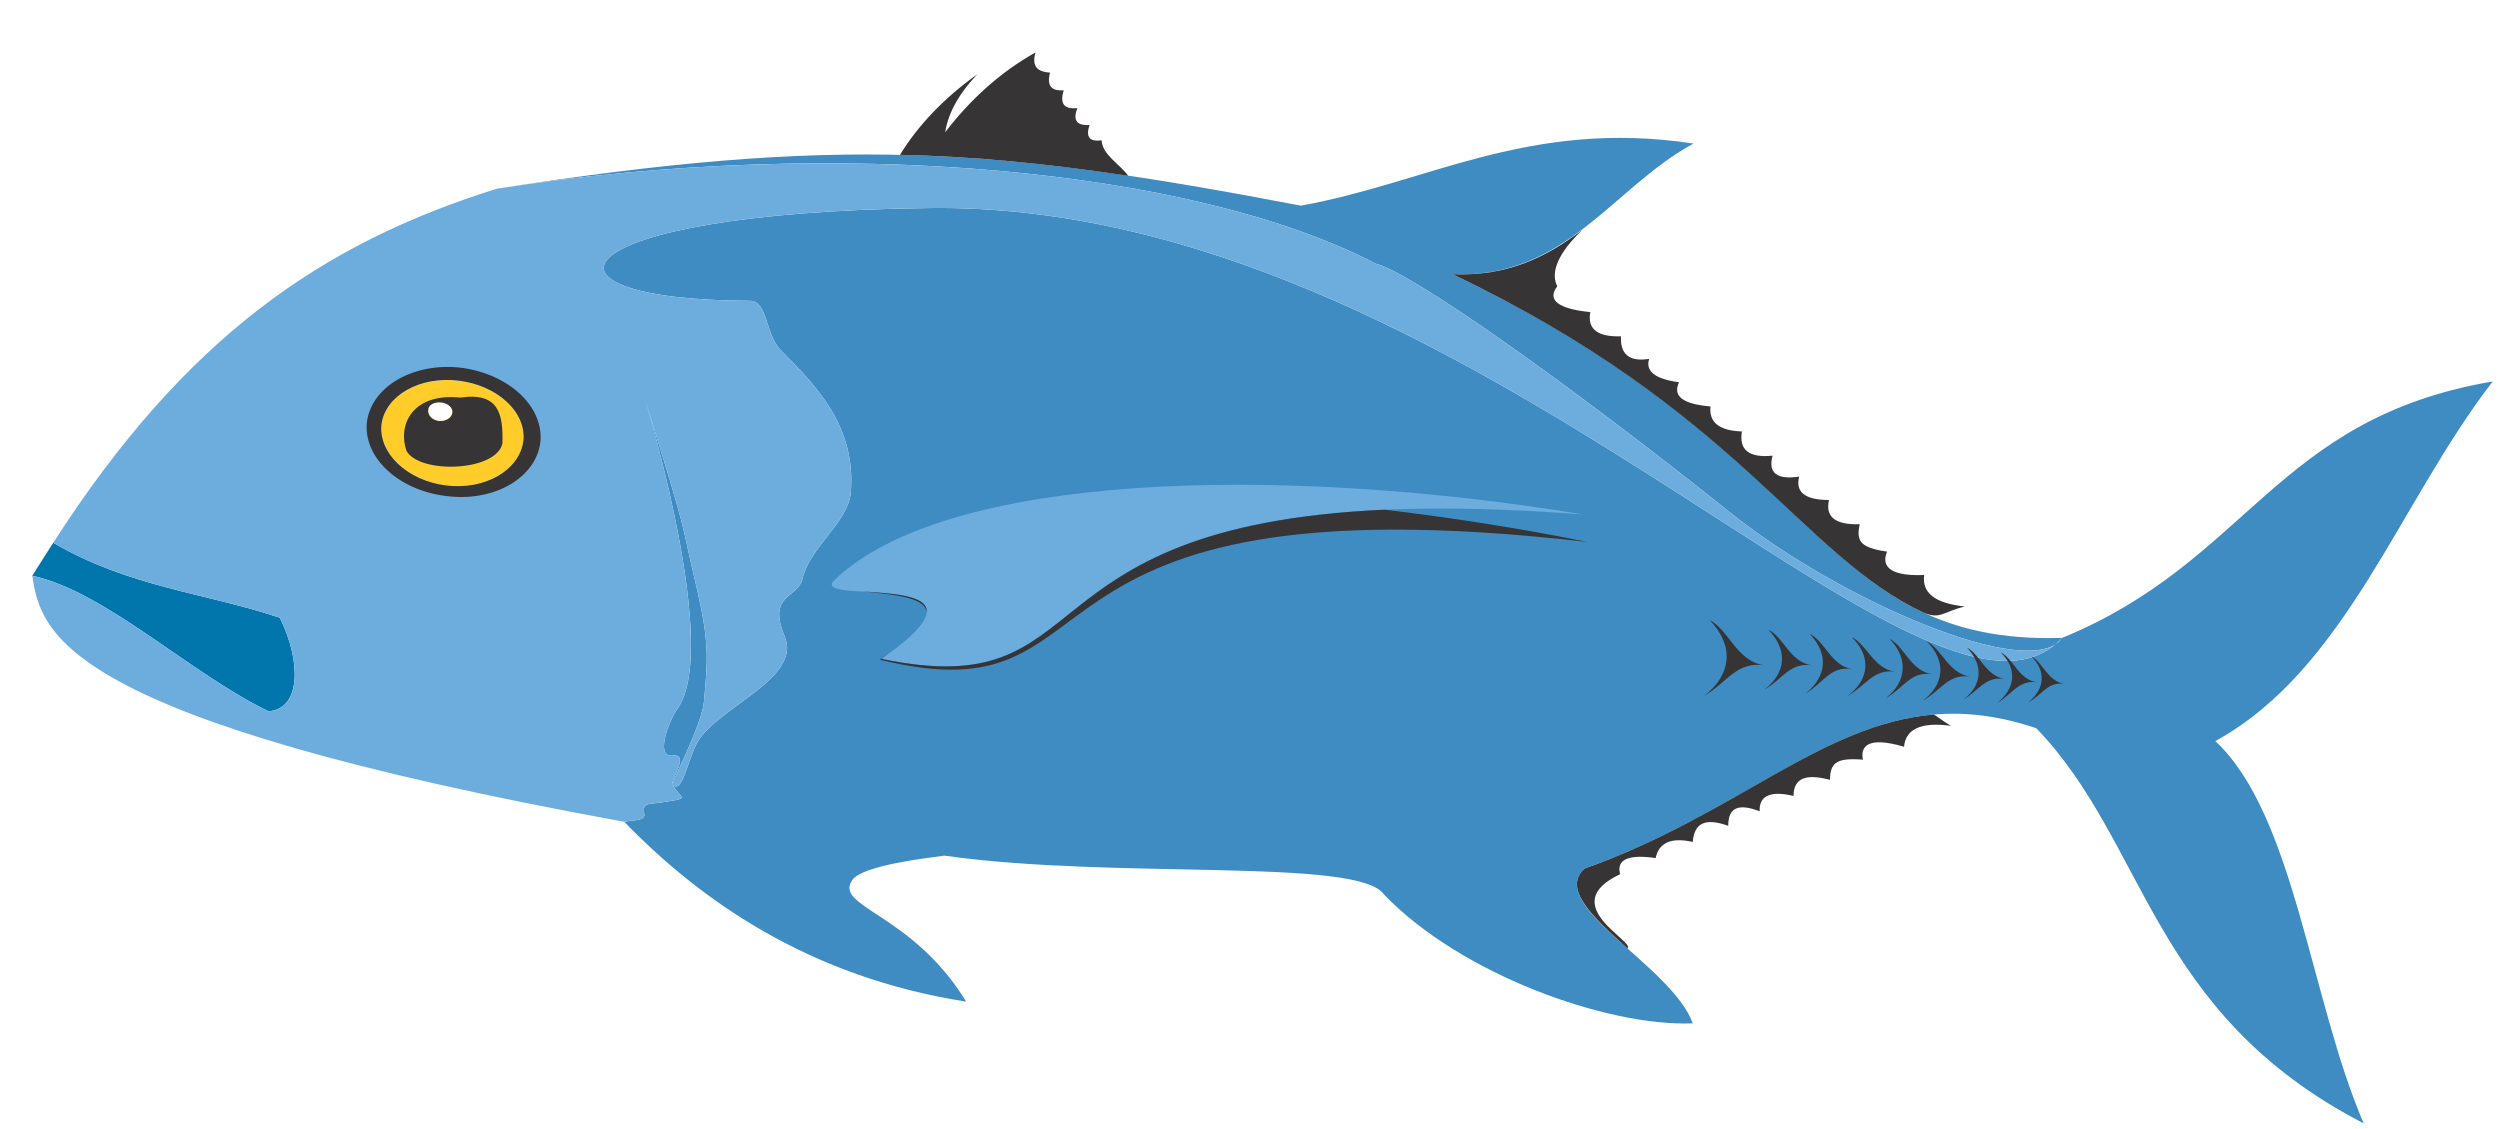 <?xml version="1.0" encoding="UTF-8"?>
<!DOCTYPE svg PUBLIC "-//W3C//DTD SVG 1.1//EN" "http://www.w3.org/Graphics/SVG/1.1/DTD/svg11.dtd">
<!-- Creator: CorelDRAW X7 -->
<svg xmlns="http://www.w3.org/2000/svg" xml:space="preserve" width="3.1in" height="1.4in" version="1.1" style="shape-rendering:geometricPrecision; text-rendering:geometricPrecision; image-rendering:optimizeQuality; fill-rule:evenodd; clip-rule:evenodd"
viewBox="0 0 3100 1400"
 xmlns:xlink="http://www.w3.org/1999/xlink">
 <defs>
  <style type="text/css">
   <![CDATA[
    .fil1 {fill:#373435}
    .fil3 {fill:#FFCC29}
    .fil4 {fill:#6DADDE}
    .fil0 {fill:#3F8CC2}
    .fil2 {fill:#0076AC}
   ]]>
  </style>
 </defs>
 <g id="Layer_x0020_1">
  <g id="_1853815157312">
   <path class="fil0" d="M616 234c424,-66 615,-52 997,21 157,-28 283,-108 487,-77 -100,54 -158,168 -299,162 464,220 453,460 756,451 -165,179 -735,-543 -1407,-533 -462,6 -511,114 -220,115 22,0 19,42 38,61 41,42 94,92 87,177 -4,38 -51,67 -60,107 -6,24 -44,19 -22,71 22,52 -83,88 -108,131 -12,21 -19,66 -31,53 -2,-2 37,-75 39,-104 4,-48 8,-68 -10,-144 -21,-89 -8,-52 -62,-226 -15,-48 97,299 39,380 -9,12 -29,60 -6,58 22,-3 -3,30 0,36 10,19 27,16 -21,23 -13,1 -16,2 -14,14 1,8 -15,7 -25,9 96,99 231,193 424,223 -67,-110 -165,-117 -141,-151 13,-18 92,-27 114,-30 212,30 513,2 545,48 95,99 276,164 383,160 -25,-71 -184,-147 -134,-192 238,-84 347,-246 560,-174 138,143 141,353 406,490 -66,-153 -86,-383 -184,-474 162,-89 228,-296 344,-446 -270,46 -302,223 -534,318 -38,56 -275,-46 -411,-155 -204,-163 -396,-298 -440,-309 -227,-118 -666,-159 -1090,-93z"/>
   <path class="fil1" d="M2018 1176l0 0c11,-8 -90,-54 -9,-92 -5,-18 10,-25 44,-20 4,-19 19,-26 46,-20 2,-24 16,-30 44,-20 0,-23 13,-28 39,-18 -1,-19 13,-26 42,-19 0,-22 15,-28 45,-20 1,-19 5,-28 41,-25 -3,-15 4,-30 51,-16 2,-22 21,-31 58,-26 -10,-6 -16,-11 -21,-14 -140,12 -247,125 -433,191 -28,25 10,60 53,99z"/>
   <path class="fil2" d="M40 714c90,19 197,122 293,168 40,-3 41,-61 14,-116 -93,-31 -187,-38 -281,-93l-26 41z"/>
   <path class="fil3" d="M569 472c48,6 84,39 80,75 -5,36 -47,61 -96,55 -48,-6 -84,-40 -80,-76 5,-36 48,-60 96,-54zm-22 27c9,1 15,7 14,13 -1,6 -8,11 -17,10 -8,-1 -14,-7 -13,-14 0,-6 8,-10 16,-9z"/>
   <path class="fil4" d="M40 714c8,-14 17,-28 25,-41l-25 41zm529 -242c48,6 84,39 80,75 -5,36 -47,61 -96,55 -48,-6 -84,-40 -80,-76 5,-36 48,-60 96,-54zm-503 201c164,-255 333,-371 550,-439 424,-66 863,-25 1090,93 44,11 236,146 440,309 136,109 373,211 411,155 -165,179 -735,-543 -1407,-533 -462,6 -511,114 -220,115 22,0 19,42 38,61 41,42 94,92 87,177 -4,38 -51,67 -60,107 -6,24 -44,19 -22,71 22,52 -83,88 -108,131 -12,21 -19,66 -31,53 -2,-2 37,-75 39,-104 4,-48 8,-68 -10,-144 -21,-89 -8,-52 -62,-226 -15,-48 97,299 39,380 -9,12 -29,60 -6,58 22,-3 -3,30 0,36 10,19 27,16 -21,23 -13,1 -16,2 -14,14 1,8 -15,7 -25,9 -698,-127 -723,-233 -734,-305 90,19 197,122 293,168 40,-3 41,-61 14,-116 -93,-31 -187,-38 -281,-93z"/>
   <path class="fil1" d="M1116 192c22,-36 54,-70 96,-100 -22,23 -36,47 -40,72 30,-39 66,-73 112,-99 -4,14 -1,24 18,25 -4,16 1,23 17,22 -5,16 0,24 17,22 -6,15 -1,22 15,21 -5,15 0,21 15,19 1,18 22,29 33,44 -100,-15 -190,-24 -283,-26l0 0zm846 93l0 0c-29,28 -40,52 -31,70 -13,17 1,28 41,32 -4,21 9,31 38,30 -1,22 10,32 35,28 -5,15 7,25 37,29 -8,17 4,27 39,30 -2,20 11,30 39,31 -4,23 9,33 38,30 -6,22 6,30 33,26 -5,19 7,29 37,29 -5,21 8,31 38,30 -4,20 -1,29 34,34 -6,14 -3,31 46,29 -3,22 13,35 50,39 -27,7 -30,16 -50,8 -153,-71 -230,-251 -585,-420 69,3 118,-22 161,-55zm368 464l0 0c-27,-12 -53,-26 -79,-42 26,16 52,30 79,42zm-41 -7l0 0c-3,-2 -6,-3 -9,-5 3,2 6,3 9,5zm-19 -11c-4,-2 -8,-5 -12,-7 4,2 8,5 12,7zm-17 -11c-5,-2 -10,-5 -15,-8 5,3 10,6 15,8zm-17 -21c2,1 5,2 7,4 -2,-2 -5,-3 -7,-4zm-1046 -491l0 0 1 0 -1 0z"/>
   <path class="fil1" d="M572 456c60,8 103,49 98,93 -6,44 -58,74 -117,66 -59,-7 -103,-48 -98,-92 6,-44 58,-74 117,-67zm-3 16c48,6 84,39 80,75 -5,36 -47,61 -96,55 -48,-6 -84,-40 -80,-76 5,-36 48,-60 96,-54z"/>
   <path class="fil1" d="M504 559c-11,-32 7,-72 67,-66 48,-7 53,21 52,57 -8,35 -103,38 -119,9zm43 -60c9,1 15,7 14,13 -1,6 -8,11 -17,10 -8,-1 -14,-7 -13,-14 0,-6 8,-10 16,-9z"/>
   <path class="fil1" d="M2389 795c19,10 27,40 54,44 -27,-4 -36,17 -59,30 27,-20 30,-49 5,-74z"/>
   <path class="fil1" d="M2439 803c16,8 23,35 47,39 -24,-4 -32,14 -52,26 24,-18 26,-43 5,-65z"/>
   <path class="fil1" d="M2481 809c16,8 22,34 45,37 -23,-3 -30,14 -50,26 23,-18 26,-42 5,-63z"/>
   <path class="fil1" d="M2519 814c14,7 20,31 41,34 -21,-3 -27,13 -45,23 20,-16 23,-38 4,-57z"/>
   <path class="fil1" d="M2343 792c19,10 26,40 53,44 -27,-4 -35,17 -58,30 26,-20 29,-49 5,-74z"/>
   <path class="fil1" d="M2296 790c19,9 27,39 54,43 -27,-4 -36,17 -59,30 27,-20 30,-49 5,-73z"/>
   <path class="fil1" d="M2244 786c19,9 26,39 53,44 -27,-5 -35,16 -58,30 26,-21 29,-49 5,-74z"/>
   <path class="fil1" d="M2193 781c19,9 26,40 54,44 -28,-4 -36,17 -59,30 27,-21 29,-49 5,-74z"/>
   <path class="fil1" d="M2120 769c24,12 33,51 68,56 -35,-5 -46,21 -75,38 34,-26 38,-62 7,-94z"/>
   <path class="fil4" d="M1035 719c138,-132 545,-144 929,-81 -748,-58 -556,244 -871,179 167,-116 -95,-64 -58,-98z"/>
   <path class="fil1" d="M1717 632c83,10 168,23 251,40 -746,-86 -565,223 -877,146 3,-2 7,-5 10,-7 -3,2 -5,4 -8,6 274,57 164,-164 624,-185zm-568 127c-2,-20 -48,-22 -82,-26 35,3 84,4 82,26z"/>
  </g>
 </g>
</svg>
